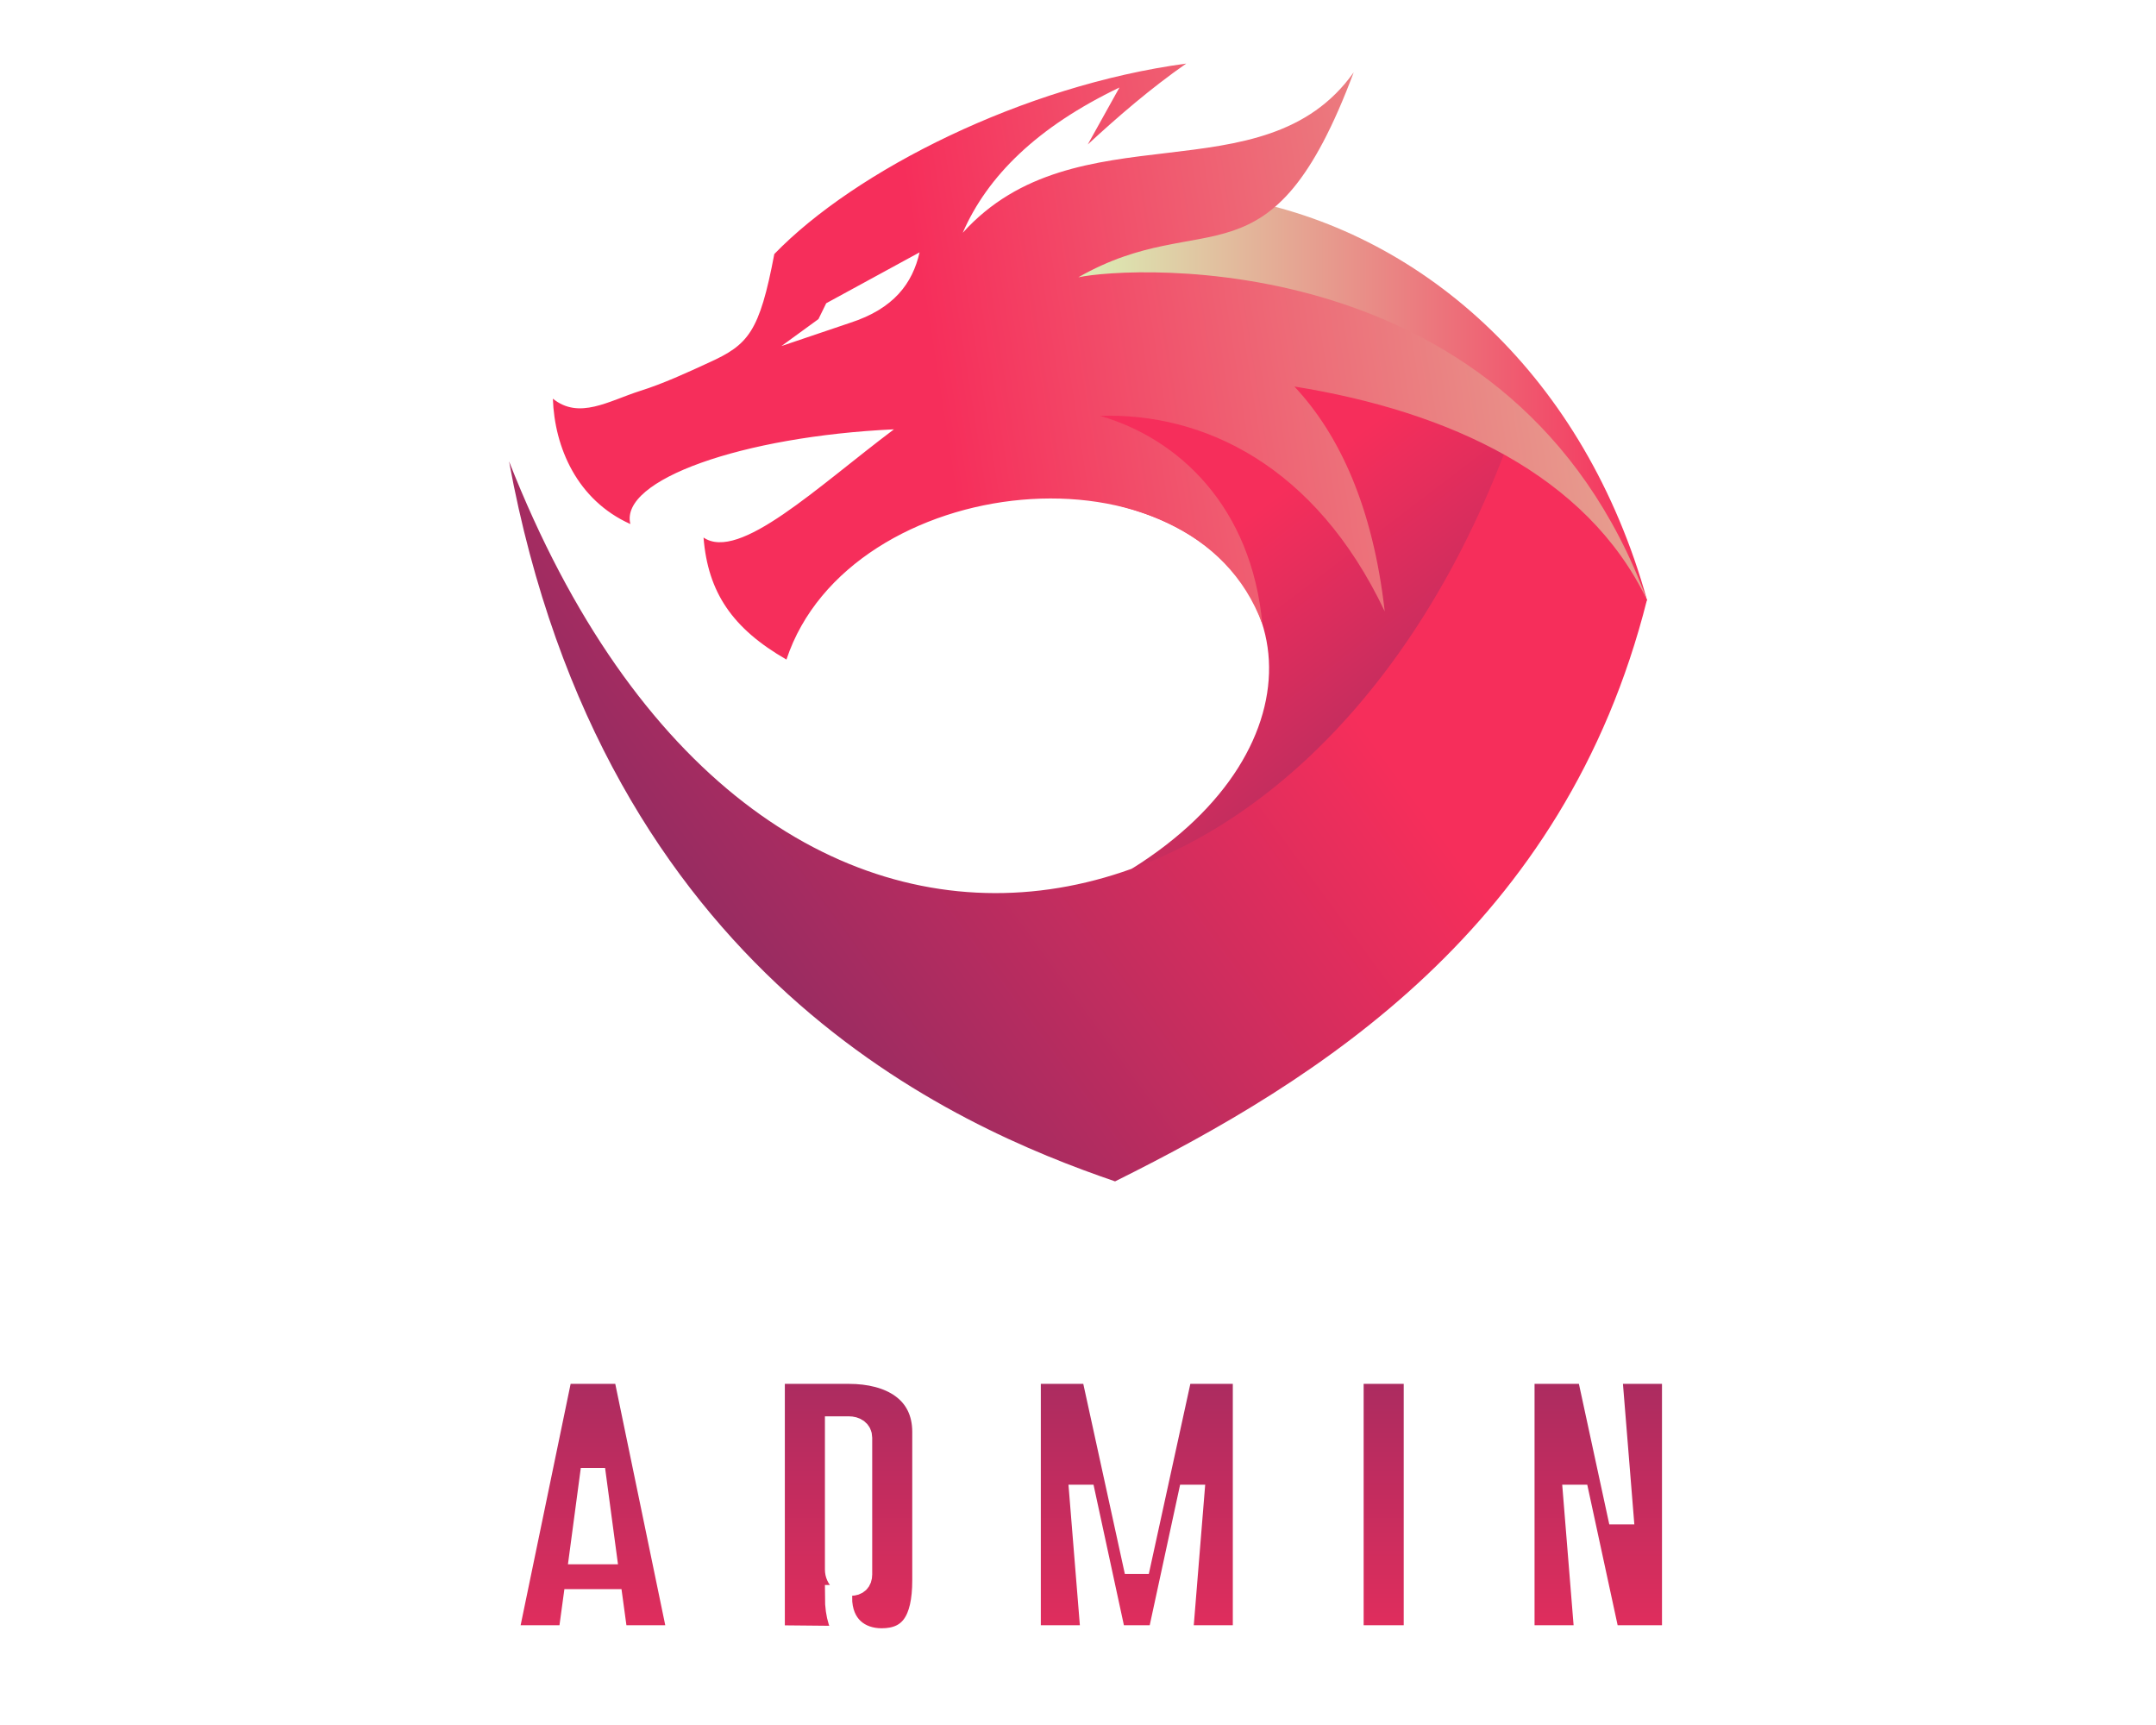 <?xml version="1.0" encoding="UTF-8" standalone="no" ?>
<!DOCTYPE svg PUBLIC "-//W3C//DTD SVG 1.1//EN" "http://www.w3.org/Graphics/SVG/1.1/DTD/svg11.dtd">
<svg xmlns="http://www.w3.org/2000/svg" xmlns:xlink="http://www.w3.org/1999/xlink" version="1.1" width="1280" height="1024" viewBox="0 0 1280 1024" xml:space="preserve">
<desc>Created with Fabric.js 5.3.0</desc>
<defs>
</defs>
<g transform="matrix(1 0 0 1 640 512)" id="background-logo"  >
<rect style="stroke: none; stroke-width: 0; stroke-dasharray: none; stroke-linecap: butt; stroke-dashoffset: 0; stroke-linejoin: miter; stroke-miterlimit: 4; fill: rgb(255,255,255); fill-opacity: 0; fill-rule: nonzero; opacity: 1;"  paint-order="stroke"  x="-640" y="-512" rx="0" ry="0" width="1280" height="1024" />
</g>
<g transform="matrix(3.637 0 0 3.637 640 369.511)" id="logo-logo"  >
<g style=""  paint-order="stroke"   >
		<g transform="matrix(1.941 0 0 1.941 33.798 15.764)"  >
<linearGradient id="SVGID_546_551306" gradientUnits="userSpaceOnUse" gradientTransform="matrix(1 0 0 1 0 0)"  x1="438.166" y1="278.81" x2="410.579" y2="242.567">
<stop offset="0%" style="stop-color:rgb(130,43,99);stop-opacity: 1"/>
<stop offset="100%" style="stop-color:rgb(246,46,91);stop-opacity: 1"/>
</linearGradient>
<path style="stroke: none; stroke-width: 1; stroke-dasharray: none; stroke-linecap: butt; stroke-dashoffset: 0; stroke-linejoin: miter; stroke-miterlimit: 4; fill: url(#SVGID_546_551306); fill-rule: evenodd; opacity: 1;"  paint-order="stroke"  transform=" translate(-416.248, -257.583)" d="M 416.466 227.833 C 422.957 230.498 433.445 229.846 436.11 235.203 C 436.903 236.791 431.291 243.65 431.83 245.352 C 434.636 254.309 434.154 264.429 433.134 271.571 C 426.671 276.986 420.208 282.372 413.717 287.758 C 416.92 278.545 410.344 276.872 403.342 270.183 C 419.669 260.007 418.139 243.735 402.321 239.654 C 401.102 237.244 395.547 233.332 396.396 231.008 C 397.275 228.627 404.617 227.861 405.439 227.408 C 410.031 228.174 411.874 227.068 416.466 227.833 L 416.466 227.833 z" stroke-linecap="round" />
</g>
		<g transform="matrix(1.941 0 0 1.941 43.423 -10.151)"  >
<linearGradient id="SVGID_547_551307" gradientUnits="userSpaceOnUse" gradientTransform="matrix(1 0 0 1 0 0)"  x1="395.729" y1="244.231" x2="446.684" y2="244.231">
<stop offset="0%" style="stop-color:rgb(217,252,187);stop-opacity: 1"/>
<stop offset="100%" style="stop-color:rgb(246,46,91);stop-opacity: 1"/>
</linearGradient>
<path style="stroke: none; stroke-width: 1; stroke-dasharray: none; stroke-linecap: butt; stroke-dashoffset: 0; stroke-linejoin: miter; stroke-miterlimit: 4; fill: url(#SVGID_547_551307); fill-rule: evenodd; opacity: 1;"  paint-order="stroke"  transform=" translate(-421.206, -244.231)" d="M 412.979 213.943 C 428.088 216.92 441.468 228.825 446.684 247.562 C 442.828 254.648 437.726 267.887 432.538 274.52 C 432.709 268.766 432.198 260.233 429.931 251.984 L 429.931 251.984 L 436.563 234.296 L 414.766 227.238 L 413.858 229.647 C 410.57 228.088 406.687 227.238 402.15 227.322 C 400.139 227.379 401.301 226.501 399.033 226.784 C 400.167 224.998 394.752 220.775 395.887 218.961 C 400.053 217.09 408.812 215.814 412.979 213.943 L 412.979 213.943 z" stroke-linecap="round" />
</g>
		<g transform="matrix(1.941 0 0 1.941 -5.684342e-14 29.601)"  >
<linearGradient id="SVGID_548_551308" gradientUnits="userSpaceOnUse" gradientTransform="matrix(1 0 0 1 0 0)"  x1="333.855" y1="298.635" x2="411.104" y2="242.149">
<stop offset="30.993%" style="stop-color:rgb(130,43,99);stop-opacity: 1"/>
<stop offset="100%" style="stop-color:rgb(246,46,91);stop-opacity: 1"/>
</linearGradient>
<path style="stroke: none; stroke-width: 1; stroke-dasharray: none; stroke-linecap: butt; stroke-dashoffset: 0; stroke-linejoin: miter; stroke-miterlimit: 4; fill: url(#SVGID_548_551308); fill-rule: evenodd; opacity: 1;"  paint-order="stroke"  transform=" translate(-398.835, -264.712)" d="M 350.986 235.912 C 358.979 279.282 388.573 291.868 401.953 296.46 C 419.103 287.928 439.767 275.059 446.684 247.563 C 441.326 237.329 438.208 235.033 435.515 232.964 C 418.989 279.934 371.962 289.316 350.986 235.912 L 350.986 235.912 z" stroke-linecap="round" />
</g>
		<g transform="matrix(1.941 0 0 1.941 3.576 -42.584)"  >
<linearGradient id="SVGID_549_551309" gradientUnits="userSpaceOnUse" gradientTransform="matrix(1 0 0 1 0 0)"  x1="488.559" y1="215.391" x2="387.254" y2="231.293">
<stop offset="0%" style="stop-color:rgb(217,252,187);stop-opacity: 1"/>
<stop offset="100%" style="stop-color:rgb(246,46,91);stop-opacity: 1"/>
</linearGradient>
<path style="stroke: none; stroke-width: 1; stroke-dasharray: none; stroke-linecap: butt; stroke-dashoffset: 0; stroke-linejoin: miter; stroke-miterlimit: 4; fill: url(#SVGID_549_551309); fill-rule: evenodd; opacity: 1;"  paint-order="stroke"  transform=" translate(-400.677, -227.521)" d="M 422.021 203.2 C 415.021 221.881 409.578 214.312 398.863 220.435 C 403.229 219.5 435.6 217.543 446.684 247.562 C 441.638 237.074 430.072 231.717 417.033 229.619 C 420.831 233.672 423.638 239.768 424.63 248.525 C 418.79 236.224 409.352 231.802 400.677 232.085 C 407.311 233.984 413.433 239.738 414.34 249.604 C 408.473 233.588 379.559 236.734 374.315 252.58 C 369.779 249.972 367.71 246.938 367.342 242.318 C 370.346 244.359 376.866 238.095 383.357 233.219 C 370.602 233.814 360.255 237.471 361.19 241.185 C 356.711 239.172 354.813 234.75 354.671 230.64 C 356.882 232.426 359.348 230.838 362.013 229.987 C 363.912 229.393 365.953 228.457 367.795 227.606 C 371.112 226.104 372.047 225.055 373.294 218.479 C 380.098 211.449 394.242 204.306 407.934 202.463 C 404.93 204.561 402.236 206.885 399.656 209.266 C 400.535 207.679 401.414 206.092 402.321 204.476 C 395.404 207.792 391.209 211.931 389.141 216.693 C 398.693 206.119 414.453 213.858 422.021 203.2 L 422.021 203.2 z M 385.512 218.337 L 377.66 222.617 L 377.008 223.949 L 373.89 226.217 C 375.817 225.565 377.745 224.914 379.672 224.262 C 383.357 223.07 384.916 220.945 385.512 218.337 L 385.512 218.337 z" stroke-linecap="round" />
</g>
</g>
</g>
<g transform="matrix(1.921 0 0 1.921 635.603 894.037)" id="text-logo"  >
<g style=""  paint-order="stroke"   >
		<g transform="matrix(1 0 0 1 0 0)" id="text-logo-path-0"  >
<linearGradient id="SVGID_551310" gradientUnits="userSpaceOnUse" gradientTransform="matrix(1 0 0 1 0.23 -82.16)"  x1="182.874" y1="-21.027" x2="182.874" y2="111.61">
<stop offset="0%" style="stop-color:rgb(155,43,97);stop-opacity: 1"/>
<stop offset="100%" style="stop-color:rgb(246,46,91);stop-opacity: 1"/>
</linearGradient>
<filter id="SVGID_551304" y="-20%" height="140%" x="-21.653%" width="143.306%" >
	<feGaussianBlur in="SourceAlpha" stdDeviation="0"></feGaussianBlur>
	<feOffset dx="5.971" dy="0" result="oBlur" ></feOffset>
	<feFlood flood-color="rgb(223,206,200)" flood-opacity="1"/>
	<feComposite in2="oBlur" operator="in" />
	<feMerge>
		<feMergeNode></feMergeNode>
		<feMergeNode in="SourceGraphic"></feMergeNode>
	</feMerge>
</filter>
<path style="stroke: rgb(255,255,255); stroke-width: 7.573; stroke-dasharray: none; stroke-linecap: butt; stroke-dashoffset: 0; stroke-linejoin: miter; stroke-miterlimit: 4; fill: url(#SVGID_551310); fill-rule: nonzero; opacity: 1;filter: url(#SVGID_551304);"  paint-order="stroke"  transform=" translate(-180.82, 40.61)" d="M 17.25 -82.16 L 0.23 0 L 20.19 0 L 21.71 -11.15 L 32.75 -11.15 L 34.27 0 L 54.23 0 L 37.21 -82.16 Z M 23.83 -26.41 L 27.23 -51.88 L 30.64 -26.41 Z M 129.7 -17.72 L 129.7 -63.5 C 129.7 -76.41 119.26 -82.16 106.34 -82.16 L 82.75 -82.16 L 82.75 0 L 106.58 0.23 C 104.11 -2.82 102.71 -6.93 102.71 -12.44 L 103.53 -12.44 C 103.53 -3.17 109.63 0.94 116.44 0.94 C 125.48 0.94 129.7 -4.81 129.7 -17.72 Z M 102.71 -21.01 L 102.71 -64.56 L 106.23 -64.56 C 108.22 -64.56 109.75 -63.62 109.75 -61.74 L 109.75 -19.48 C 109.75 -17.61 108.69 -16.67 106.93 -16.67 C 104.94 -16.67 102.71 -18.31 102.71 -21.01 Z M 202.36 0 L 188.27 0 L 178.88 -43.43 L 178.3 -43.43 L 181.82 0 L 161.86 0 L 161.86 -82.16 L 181.82 -82.16 L 195.32 -20.42 L 208.81 -82.16 L 228.77 -82.16 L 228.77 0 L 208.81 0 L 212.34 -43.43 L 211.75 -43.43 Z M 261.63 0 L 281.59 0 L 281.59 -82.16 L 261.63 -82.16 Z M 340.86 0 L 331.47 -43.43 L 330.89 -43.43 L 334.41 0 L 314.45 0 L 314.45 -82.16 L 335 -82.16 L 344.39 -38.73 L 344.97 -38.73 L 341.45 -82.16 L 361.41 -82.16 L 361.41 0 Z" stroke-linecap="round" />
</g>
</g>
</g>
</svg>